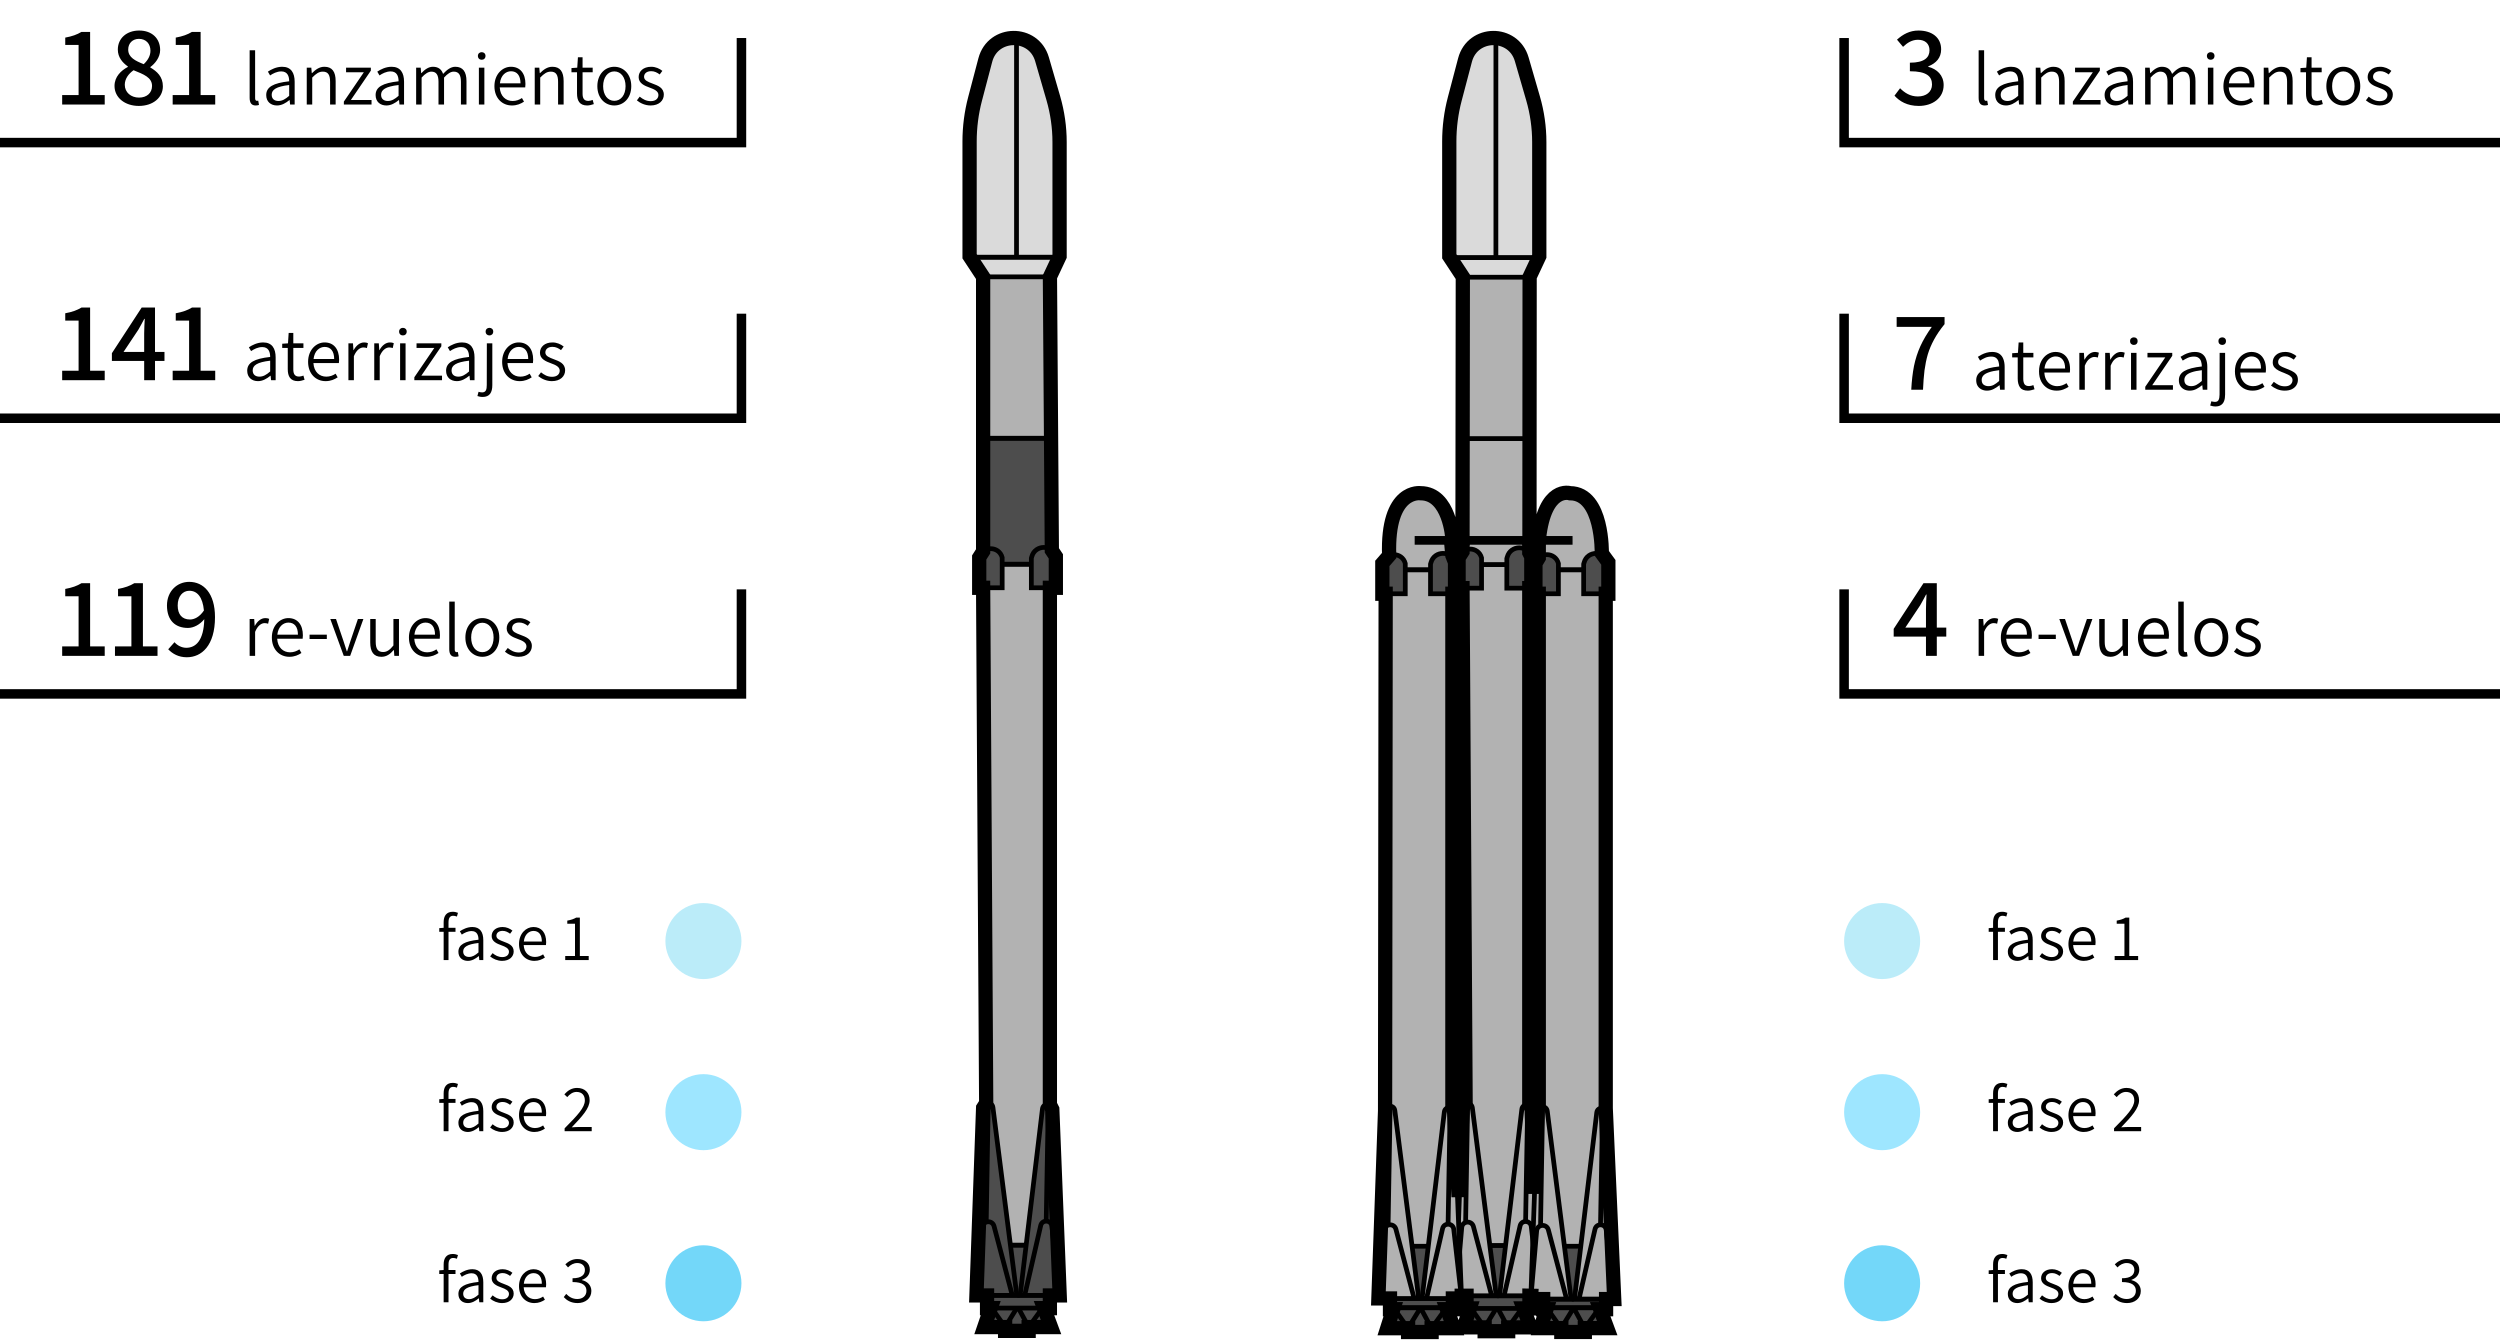 <svg width="263" height="141" viewBox="0 0 263 141" fill="none" xmlns="http://www.w3.org/2000/svg">
<path d="M103.632 29.331H110.241L111.687 27.054H102.223L103.632 29.331Z" fill="#DADADA" stroke="black" stroke-width="0.5" stroke-miterlimit="10"/>
<path d="M111.03 10.433L109.841 6.33C108.965 3.311 104.677 3.361 103.876 6.404L102.802 10.483C102.413 11.953 102.219 13.464 102.219 14.984V27.054H111.683V15.054C111.687 13.489 111.468 11.932 111.03 10.433Z" fill="#DADADA" stroke="black" stroke-width="0.5" stroke-miterlimit="10"/>
<path d="M106.937 4.073V27.054" stroke="black" stroke-width="0.5" stroke-miterlimit="10"/>
<path d="M104.227 137.459L103.545 139.604H110.568L109.775 137.459H104.227Z" fill="#4D4D4D" stroke="black" stroke-width="0.5" stroke-miterlimit="10"/>
<path d="M108.213 139.604H105.739V140.006H108.213V139.604Z" fill="#4D4D4D" stroke="black" stroke-width="0.5" stroke-miterlimit="10"/>
<path d="M109.775 137.459L108.213 139.604L107.057 137.459L105.739 139.604L104.227 137.459H109.775Z" fill="#4D4D4D" stroke="black" stroke-width="0.5" stroke-miterlimit="10" stroke-linecap="round" stroke-linejoin="round"/>
<path d="M110.448 130.983H103.839V137.608H110.448V130.983Z" fill="#4D4D4D" stroke="black" stroke-width="0.5" stroke-miterlimit="10"/>
<path d="M103.425 59.351H110.448V130.983H103.839L103.425 59.351Z" fill="#B2B2B2" stroke="black" stroke-width="0.5" stroke-miterlimit="10"/>
<path d="M103.425 116.545L102.723 136.275H106.97L104.454 116.499C104.376 115.866 103.45 115.912 103.425 116.545Z" fill="#4D4D4D" stroke="black" stroke-width="0.5" stroke-miterlimit="10"/>
<path d="M107.317 136.275H111.481L110.7 116.694C110.675 116.056 109.742 116.019 109.667 116.653L107.317 136.275Z" fill="#4D4D4D" stroke="black" stroke-width="0.5" stroke-miterlimit="10"/>
<path d="M106.495 136.275L104.574 128.996C104.392 128.313 103.405 128.4 103.343 129.104L102.723 136.275H111.481L110.659 128.996C110.584 128.325 109.63 128.271 109.481 128.93L107.796 136.275" fill="#4D4D4D"/>
<path d="M106.495 136.275L104.574 128.996C104.392 128.313 103.405 128.4 103.343 129.104L102.723 136.275H111.481L110.659 128.996C110.584 128.325 109.63 128.271 109.481 128.93L107.796 136.275" stroke="black" stroke-width="0.5" stroke-miterlimit="10"/>
<path d="M103.752 128.528L103.963 116.048" stroke="black" stroke-width="0.5" stroke-miterlimit="10"/>
<path d="M110.06 128.528L110.279 116.206" stroke="black" stroke-width="0.5" stroke-miterlimit="10"/>
<path d="M110.448 46.101H103.425V59.351H110.448V46.101Z" fill="#4D4D4D" stroke="black" stroke-width="0.5" stroke-miterlimit="10"/>
<path d="M103.012 61.835H105.429V58.647C105.094 57.413 103.347 57.413 103.012 58.647V61.835Z" fill="#4D4D4D" stroke="black" stroke-width="0.5" stroke-miterlimit="10"/>
<path d="M108.498 61.835H111.076V58.531C110.7 57.268 108.907 57.276 108.548 58.547L108.498 58.721V61.835Z" fill="#4D4D4D" stroke="black" stroke-width="0.5" stroke-miterlimit="10"/>
<path d="M110.448 29.124H103.425V46.101H110.448V29.124Z" fill="#B2B2B2" stroke="black" stroke-width="0.5" stroke-miterlimit="10"/>
<path d="M110.448 61.835V116.197L110.7 116.698L111.48 136.279H110.448V137.613H109.828L110.567 139.608H108.213V140.01H105.738V139.608H103.545L104.227 137.613H103.838V136.279H102.723L103.425 116.549L103.747 116.048L103.425 61.835H103.012V58.647L103.425 58.001V29.124L102 26.959V14.889C102 13.369 102.194 11.858 102.582 10.388L103.656 6.309C104.458 3.27 108.746 3.216 109.621 6.235L110.811 10.338C111.245 11.837 111.468 13.394 111.468 14.959V26.959L110.452 29.124L110.654 57.901L111.075 58.531V61.835H110.448Z" stroke="black" stroke-width="1.5" stroke-miterlimit="10"/>
<path d="M154.063 29.37H160.672L162.118 27.093H152.654L154.063 29.37Z" fill="#DADADA" stroke="black" stroke-width="0.5" stroke-miterlimit="10"/>
<path d="M161.466 10.472L160.276 6.369C159.4 3.35 155.112 3.4 154.311 6.443L153.237 10.522C152.849 11.992 152.654 13.503 152.654 15.023V27.093H162.118V15.093C162.118 13.528 161.899 11.971 161.466 10.472Z" fill="#DADADA" stroke="black" stroke-width="0.5" stroke-miterlimit="10"/>
<path d="M157.368 4.112V27.093" stroke="black" stroke-width="0.5" stroke-miterlimit="10"/>
<path d="M154.658 137.498L153.98 139.643H161.003L160.206 137.498H154.658Z" fill="#4D4D4D" stroke="black" stroke-width="0.5" stroke-miterlimit="10"/>
<path d="M158.644 139.643H156.17V140.045H158.644V139.643Z" fill="#4D4D4D" stroke="black" stroke-width="0.5" stroke-miterlimit="10"/>
<path d="M160.206 137.498L158.648 139.643L157.492 137.498L156.17 139.643L154.658 137.498H160.206Z" fill="#4D4D4D" stroke="black" stroke-width="0.5" stroke-miterlimit="10" stroke-linecap="round" stroke-linejoin="round"/>
<path d="M160.879 131.022H154.27V137.647H160.879V131.022Z" fill="#4D4D4D" stroke="black" stroke-width="0.5" stroke-miterlimit="10"/>
<path d="M153.857 59.389H160.879V131.022H154.27L153.857 59.389Z" fill="#B2B2B2" stroke="black" stroke-width="0.5" stroke-miterlimit="10"/>
<path d="M153.861 116.584L153.159 136.314H157.405L154.89 116.538C154.807 115.905 153.882 115.946 153.861 116.584Z" fill="#B2B2B2" stroke="black" stroke-width="0.5" stroke-miterlimit="10"/>
<path d="M157.752 136.314H161.912L161.131 116.733C161.106 116.095 160.173 116.058 160.098 116.692L157.752 136.314Z" fill="#B2B2B2" stroke="black" stroke-width="0.5" stroke-miterlimit="10"/>
<path d="M156.926 136.314L155.005 129.035C154.823 128.352 153.836 128.438 153.774 129.142L153.154 136.314H161.912L161.09 129.035C161.015 128.364 160.061 128.31 159.912 128.968L158.227 136.314" fill="#B2B2B2"/>
<path d="M156.926 136.314L155.005 129.035C154.823 128.352 153.836 128.438 153.774 129.142L153.154 136.314H161.912L161.09 129.035C161.015 128.364 160.061 128.31 159.912 128.968L158.227 136.314" stroke="black" stroke-width="0.5" stroke-miterlimit="10"/>
<path d="M154.183 128.567L154.398 116.083" stroke="black" stroke-width="0.5" stroke-miterlimit="10"/>
<path d="M160.491 128.567L160.71 116.244" stroke="black" stroke-width="0.5" stroke-miterlimit="10"/>
<path d="M160.879 46.139H153.857V59.389H160.879V46.139Z" fill="#B2B2B2" stroke="black" stroke-width="0.5" stroke-miterlimit="10"/>
<path d="M153.443 61.874H155.86V58.685C155.525 57.452 153.778 57.452 153.443 58.685V61.874Z" fill="#4D4D4D" stroke="black" stroke-width="0.5" stroke-miterlimit="10"/>
<path d="M158.516 61.874H161.094V58.569C160.718 57.307 158.925 57.315 158.566 58.586L158.516 58.76V61.874Z" fill="#4D4D4D" stroke="black" stroke-width="0.5" stroke-miterlimit="10"/>
<path d="M160.879 29.163H153.857V46.139H160.879V29.163Z" fill="#B2B2B2" stroke="black" stroke-width="0.5" stroke-miterlimit="10"/>
<path d="M146.111 59.953H152.791V58.445C152.791 56.859 152.535 55.282 152.039 53.775C151.192 51.216 147.561 51.278 146.801 53.862C146.392 55.249 146.173 56.686 146.148 58.131L146.111 59.953Z" fill="#B2B2B2" stroke="black" stroke-width="0.5" stroke-miterlimit="10"/>
<path d="M161.808 59.953H168.488V58.445C168.488 56.859 168.232 55.282 167.736 53.775C166.889 51.216 163.258 51.278 162.498 53.862C162.089 55.249 161.87 56.686 161.846 58.131L161.808 59.953Z" fill="#B2B2B2" stroke="black" stroke-width="0.5" stroke-miterlimit="10"/>
<path d="M152.791 59.953H145.768V136.14H152.791V59.953Z" fill="#B2B2B2" stroke="black" stroke-width="0.5" stroke-miterlimit="10"/>
<path d="M168.901 59.953H161.879V136.14H168.901V59.953Z" fill="#B2B2B2" stroke="black" stroke-width="0.5" stroke-miterlimit="10"/>
<path d="M145.417 62.462H147.834V59.273C147.499 58.039 145.752 58.039 145.417 59.273V62.462Z" fill="#4D4D4D" stroke="black" stroke-width="0.5" stroke-miterlimit="10"/>
<path d="M150.49 62.462H153.068V59.157C152.692 57.895 150.899 57.903 150.539 59.174L150.49 59.348V62.462Z" fill="#4D4D4D" stroke="black" stroke-width="0.5" stroke-miterlimit="10"/>
<path d="M161.528 62.462H163.944V59.273C163.61 58.039 161.862 58.039 161.528 59.273V62.462Z" fill="#4D4D4D" stroke="black" stroke-width="0.5" stroke-miterlimit="10"/>
<path d="M152.828 131.105H146.219V137.73H152.828V131.105Z" fill="#4D4D4D" stroke="black" stroke-width="0.5" stroke-miterlimit="10"/>
<path d="M166.6 62.462H169.178V59.157C168.802 57.895 167.009 57.903 166.65 59.174L166.6 59.348V62.462Z" fill="#4D4D4D" stroke="black" stroke-width="0.5" stroke-miterlimit="10"/>
<path d="M168.938 131.105H162.329V137.73H168.938V131.105Z" fill="#4D4D4D" stroke="black" stroke-width="0.5" stroke-miterlimit="10"/>
<path d="M145.707 116.87L145.004 136.6H149.251L146.735 116.824C146.653 116.191 145.727 116.232 145.707 116.87Z" fill="#B2B2B2" stroke="black" stroke-width="0.5" stroke-miterlimit="10"/>
<path d="M149.598 136.6H153.757L152.977 117.019C152.952 116.381 152.018 116.344 151.944 116.977L149.598 136.6Z" fill="#B2B2B2" stroke="black" stroke-width="0.5" stroke-miterlimit="10"/>
<path d="M148.771 136.6L146.851 129.32C146.669 128.637 145.682 128.724 145.62 129.428L145 136.6H153.757L152.935 129.32C152.861 128.65 151.907 128.596 151.758 129.254L150.073 136.6" fill="#B2B2B2"/>
<path d="M148.771 136.6L146.851 129.32C146.669 128.637 145.682 128.724 145.62 129.428L145 136.6H153.757L152.935 129.32C152.861 128.65 151.907 128.596 151.758 129.254L150.073 136.6" stroke="black" stroke-width="0.5" stroke-miterlimit="10"/>
<path d="M146.029 128.853L146.244 116.369" stroke="black" stroke-width="0.5" stroke-miterlimit="10"/>
<path d="M152.556 116.53L152.336 128.853" stroke="black" stroke-width="0.5" stroke-miterlimit="10"/>
<path d="M161.738 116.932L161.036 136.662H165.283L162.771 116.886C162.688 116.253 161.763 116.298 161.738 116.932Z" fill="#B2B2B2" stroke="black" stroke-width="0.5" stroke-miterlimit="10"/>
<path d="M165.634 136.662H169.793L169.013 117.081C168.988 116.443 168.054 116.406 167.98 117.039L165.634 136.662Z" fill="#B2B2B2" stroke="black" stroke-width="0.5" stroke-miterlimit="10"/>
<path d="M164.807 136.662L162.887 129.383C162.705 128.699 161.718 128.786 161.656 129.49L161.036 136.662H169.793L168.971 129.383C168.897 128.712 167.943 128.658 167.794 129.316L166.109 136.662" fill="#B2B2B2"/>
<path d="M164.807 136.662L162.887 129.383C162.705 128.699 161.718 128.786 161.656 129.49L161.036 136.662H169.793L168.971 129.383C168.897 128.712 167.943 128.658 167.794 129.316L166.109 136.662" stroke="black" stroke-width="0.5" stroke-miterlimit="10"/>
<path d="M162.065 128.915L162.28 116.435" stroke="black" stroke-width="0.5" stroke-miterlimit="10"/>
<path d="M168.372 128.915L168.592 116.592" stroke="black" stroke-width="0.5" stroke-miterlimit="10"/>
<path d="M162.717 137.581L162.04 139.726H169.062L168.265 137.581H162.717Z" fill="#4D4D4D" stroke="black" stroke-width="0.5" stroke-miterlimit="10"/>
<path d="M166.708 139.726H164.233V140.127H166.708V139.726Z" fill="#4D4D4D" stroke="black" stroke-width="0.5" stroke-miterlimit="10"/>
<path d="M168.265 137.581L166.708 139.726L165.551 137.581L164.233 139.726L162.717 137.581H168.265Z" fill="#4D4D4D" stroke="black" stroke-width="0.5" stroke-miterlimit="10" stroke-linecap="round" stroke-linejoin="round"/>
<path d="M146.607 137.581L145.929 139.726H152.952L152.155 137.581H146.607Z" fill="#4D4D4D" stroke="black" stroke-width="0.5" stroke-miterlimit="10"/>
<path d="M150.597 139.726H148.123V140.127H150.597V139.726Z" fill="#4D4D4D" stroke="black" stroke-width="0.5" stroke-miterlimit="10"/>
<path d="M152.155 137.581L150.597 139.726L149.441 137.581L148.123 139.726L146.607 137.581H152.155Z" fill="#4D4D4D" stroke="black" stroke-width="0.5" stroke-miterlimit="10" stroke-linecap="round" stroke-linejoin="round"/>
<path d="M165.183 56.64H149.073V57.054H165.183V56.64Z" fill="#B2B2B2" stroke="black" stroke-width="0.5" stroke-miterlimit="10"/>
<path d="M160.916 29.125L161.932 26.96V14.96C161.932 13.399 161.713 11.843 161.275 10.339L160.086 6.236C159.21 3.218 154.922 3.267 154.121 6.311L153.047 10.389C152.658 11.859 152.464 13.37 152.464 14.89V26.96L153.889 29.125L153.856 56.64H152.791C152.791 56.64 152.514 51.899 149.453 51.887C149.453 51.887 145.888 51.344 146.14 58.441L145.421 59.269V62.458H145.772L145.71 116.865L145.008 136.595H146.227V137.73H146.57L145.938 139.726H148.131V140.127H150.605V139.726H152.96L152.221 137.73H152.84V136.595H153.77V136.31H154.282V137.643H154.625L153.993 139.639H156.186V140.04H158.661V139.639H161.015L160.276 137.643H160.895V136.31L161.073 136.314L161.052 136.658H162.345V137.726H162.688L162.056 139.722H164.25V140.123H166.724V139.722H169.079L168.339 137.726H168.959V136.658H169.814L168.922 116.588V62.462H169.198V59.157L168.509 58.213C168.509 58.213 168.649 51.899 165.171 51.887C165.171 51.887 162.519 51.05 161.899 56.64H160.899L160.916 29.125Z" stroke="black" stroke-width="1.5" stroke-miterlimit="10"/>
<path d="M152.667 57.054L152.791 58.445L153.067 59.157V62.462H152.791V116.435L152.977 117.019L153.443 125.913L153.861 116.584L154.183 116.083L153.856 61.874H153.443V58.681L153.856 58.035V57.054" stroke="black" stroke-width="1.5" stroke-miterlimit="10"/>
<path d="M160.879 57.054V58.139L161.094 58.569V61.874H160.879V116.083L161.131 116.733L161.433 125.577L161.738 116.932L161.879 116.244V62.462H161.528V59.269L161.879 58.677V57.054" stroke="black" stroke-width="1.5" stroke-miterlimit="10"/>
<path d="M194 4V15H263" stroke="black"/>
<path d="M78 4V15H0" stroke="black"/>
<path d="M194 33V44H263" stroke="black"/>
<path d="M78 33V44H0" stroke="black"/>
<path d="M194 62V73H263" stroke="black"/>
<path d="M78 62V73H0" stroke="black"/>
<path d="M201.856 11.144C203.296 11.144 204.472 10.328 204.472 8.948C204.472 7.916 203.764 7.256 202.852 7.028V6.98C203.68 6.656 204.208 6.08 204.208 5.192C204.208 3.932 203.224 3.212 201.82 3.212C200.908 3.212 200.188 3.608 199.564 4.172L200.2 4.928C200.656 4.484 201.16 4.184 201.772 4.184C202.528 4.184 202.984 4.604 202.984 5.288C202.984 6.032 202.468 6.596 200.92 6.596V7.496C202.696 7.496 203.248 8.048 203.248 8.888C203.248 9.668 202.636 10.148 201.76 10.148C200.944 10.148 200.356 9.752 199.888 9.284L199.3 10.064C199.828 10.652 200.632 11.144 201.856 11.144ZM208.785 11.096C208.945 11.096 209.049 11.072 209.137 11.04L209.057 10.592C208.977 10.608 208.945 10.608 208.913 10.608C208.817 10.608 208.729 10.528 208.729 10.336V5.288H208.153V10.288C208.153 10.816 208.345 11.096 208.785 11.096ZM211.033 11.096C211.521 11.096 211.961 10.84 212.337 10.528H212.361L212.409 11H212.889V8.6C212.889 7.664 212.513 7.024 211.577 7.024C210.953 7.024 210.409 7.312 210.073 7.536L210.305 7.936C210.601 7.736 211.017 7.512 211.481 7.512C212.145 7.512 212.313 8.032 212.313 8.552C210.641 8.736 209.897 9.152 209.897 10C209.897 10.712 210.393 11.096 211.033 11.096ZM211.185 10.624C210.793 10.624 210.473 10.432 210.473 9.968C210.473 9.44 210.937 9.104 212.313 8.944V10.08C211.913 10.432 211.577 10.624 211.185 10.624ZM214.16 11H214.736V8.16C215.144 7.744 215.44 7.536 215.848 7.536C216.392 7.536 216.616 7.864 216.616 8.608V11H217.2V8.536C217.2 7.544 216.832 7.024 216.016 7.024C215.488 7.024 215.088 7.32 214.712 7.696H214.688L214.64 7.12H214.16V11ZM218.064 11H220.976V10.52H218.8L220.904 7.432V7.12H218.296V7.6H220.168L218.064 10.688V11ZM222.54 11.096C223.028 11.096 223.468 10.84 223.844 10.528H223.868L223.916 11H224.396V8.6C224.396 7.664 224.02 7.024 223.084 7.024C222.46 7.024 221.916 7.312 221.58 7.536L221.812 7.936C222.108 7.736 222.524 7.512 222.988 7.512C223.652 7.512 223.82 8.032 223.82 8.552C222.148 8.736 221.404 9.152 221.404 10C221.404 10.712 221.9 11.096 222.54 11.096ZM222.692 10.624C222.3 10.624 221.98 10.432 221.98 9.968C221.98 9.44 222.444 9.104 223.82 8.944V10.08C223.42 10.432 223.084 10.624 222.692 10.624ZM225.668 11H226.244V8.16C226.62 7.744 226.956 7.536 227.268 7.536C227.78 7.536 228.02 7.864 228.02 8.608V11H228.604V8.16C228.98 7.744 229.308 7.536 229.62 7.536C230.14 7.536 230.38 7.864 230.38 8.608V11H230.964V8.536C230.964 7.544 230.58 7.024 229.788 7.024C229.324 7.024 228.916 7.328 228.5 7.776C228.348 7.32 228.028 7.024 227.428 7.024C226.972 7.024 226.564 7.32 226.22 7.696H226.196L226.148 7.12H225.668V11ZM232.566 6.288C232.798 6.288 232.966 6.128 232.966 5.88C232.966 5.648 232.798 5.488 232.566 5.488C232.334 5.488 232.166 5.648 232.166 5.88C232.166 6.128 232.334 6.288 232.566 6.288ZM232.27 11H232.846V7.12H232.27V11ZM237.167 8.84C237.167 7.72 236.607 7.024 235.639 7.024C234.751 7.024 233.903 7.808 233.903 9.064C233.903 10.336 234.727 11.096 235.743 11.096C236.287 11.096 236.679 10.912 237.015 10.696L236.799 10.312C236.511 10.504 236.199 10.624 235.815 10.624C235.111 10.624 234.519 10.136 234.463 9.192H237.143C237.159 9.096 237.167 8.968 237.167 8.84ZM234.479 8.768C234.575 7.896 235.119 7.496 235.647 7.496C236.271 7.496 236.647 7.936 236.647 8.768H234.479ZM238.145 11H238.721V8.16C239.129 7.744 239.425 7.536 239.833 7.536C240.377 7.536 240.601 7.864 240.601 8.608V11H241.185V8.536C241.185 7.544 240.817 7.024 240.001 7.024C239.473 7.024 239.073 7.32 238.697 7.696H238.673L238.625 7.12H238.145V11ZM243.665 11.096C243.889 11.096 244.145 11.024 244.361 10.952L244.241 10.512C244.113 10.56 243.929 10.616 243.793 10.616C243.321 10.616 243.177 10.328 243.177 9.848V7.6H244.241V7.12H243.177V6.024H242.689L242.617 7.12L242.009 7.16V7.6H242.593V9.832C242.593 10.584 242.857 11.096 243.665 11.096ZM246.515 11.096C247.459 11.096 248.299 10.352 248.299 9.064C248.299 7.776 247.459 7.024 246.515 7.024C245.571 7.024 244.731 7.776 244.731 9.064C244.731 10.352 245.571 11.096 246.515 11.096ZM246.515 10.608C245.819 10.608 245.339 9.992 245.339 9.064C245.339 8.144 245.819 7.512 246.515 7.512C247.211 7.512 247.699 8.144 247.699 9.064C247.699 9.992 247.211 10.608 246.515 10.608ZM250.332 11.096C251.228 11.096 251.724 10.576 251.724 9.96C251.724 9.216 251.084 9 250.516 8.784C250.076 8.616 249.644 8.464 249.644 8.08C249.644 7.768 249.884 7.488 250.396 7.488C250.756 7.488 251.028 7.64 251.292 7.832L251.572 7.456C251.276 7.216 250.86 7.024 250.396 7.024C249.564 7.024 249.076 7.504 249.076 8.112C249.076 8.768 249.7 9.024 250.252 9.224C250.692 9.384 251.156 9.576 251.156 9.992C251.156 10.344 250.892 10.64 250.356 10.64C249.868 10.64 249.524 10.44 249.188 10.168L248.892 10.56C249.252 10.864 249.78 11.096 250.332 11.096Z" fill="black"/>
<path d="M6.54 11H11.016V10.004H9.48V3.356H8.568C8.112 3.632 7.596 3.824 6.864 3.956V4.724H8.268V10.004H6.54V11ZM14.603 11.144C16.127 11.144 17.135 10.244 17.135 9.08C17.135 8.06 16.511 7.508 15.815 7.1V7.052C16.295 6.704 16.847 6.044 16.847 5.264C16.847 4.052 15.995 3.212 14.639 3.212C13.355 3.212 12.395 4.004 12.395 5.216C12.395 6.02 12.875 6.584 13.451 6.992V7.04C12.731 7.424 12.047 8.072 12.047 9.044C12.047 10.268 13.139 11.144 14.603 11.144ZM15.119 6.752C14.243 6.404 13.487 6.044 13.487 5.216C13.487 4.52 13.979 4.088 14.615 4.088C15.383 4.088 15.827 4.628 15.827 5.336C15.827 5.852 15.575 6.32 15.119 6.752ZM14.627 10.268C13.775 10.268 13.127 9.716 13.127 8.924C13.127 8.288 13.523 7.76 14.051 7.388C15.119 7.82 15.995 8.144 15.995 9.044C15.995 9.788 15.431 10.268 14.627 10.268ZM18.165 11H22.641V10.004H21.105V3.356H20.193C19.737 3.632 19.221 3.824 18.489 3.956V4.724H19.893V10.004H18.165V11ZM26.894 11.096C27.054 11.096 27.158 11.072 27.246 11.04L27.166 10.592C27.086 10.608 27.054 10.608 27.022 10.608C26.926 10.608 26.838 10.528 26.838 10.336V5.288H26.262V10.288C26.262 10.816 26.454 11.096 26.894 11.096ZM29.142 11.096C29.63 11.096 30.07 10.84 30.446 10.528H30.47L30.518 11H30.998V8.6C30.998 7.664 30.622 7.024 29.686 7.024C29.062 7.024 28.518 7.312 28.182 7.536L28.414 7.936C28.71 7.736 29.126 7.512 29.59 7.512C30.254 7.512 30.422 8.032 30.422 8.552C28.75 8.736 28.006 9.152 28.006 10C28.006 10.712 28.502 11.096 29.142 11.096ZM29.294 10.624C28.902 10.624 28.582 10.432 28.582 9.968C28.582 9.44 29.046 9.104 30.422 8.944V10.08C30.022 10.432 29.686 10.624 29.294 10.624ZM32.27 11H32.846V8.16C33.254 7.744 33.55 7.536 33.958 7.536C34.502 7.536 34.726 7.864 34.726 8.608V11H35.31V8.536C35.31 7.544 34.942 7.024 34.126 7.024C33.598 7.024 33.198 7.32 32.822 7.696H32.798L32.75 7.12H32.27V11ZM36.174 11H39.086V10.52H36.91L39.014 7.432V7.12H36.406V7.6H38.278L36.174 10.688V11ZM40.65 11.096C41.138 11.096 41.578 10.84 41.954 10.528H41.978L42.026 11H42.506V8.6C42.506 7.664 42.13 7.024 41.194 7.024C40.57 7.024 40.026 7.312 39.69 7.536L39.922 7.936C40.218 7.736 40.634 7.512 41.098 7.512C41.762 7.512 41.93 8.032 41.93 8.552C40.258 8.736 39.514 9.152 39.514 10C39.514 10.712 40.01 11.096 40.65 11.096ZM40.802 10.624C40.41 10.624 40.09 10.432 40.09 9.968C40.09 9.44 40.554 9.104 41.93 8.944V10.08C41.53 10.432 41.194 10.624 40.802 10.624ZM43.778 11H44.354V8.16C44.73 7.744 45.066 7.536 45.378 7.536C45.89 7.536 46.13 7.864 46.13 8.608V11H46.714V8.16C47.09 7.744 47.418 7.536 47.73 7.536C48.25 7.536 48.49 7.864 48.49 8.608V11H49.074V8.536C49.074 7.544 48.69 7.024 47.898 7.024C47.434 7.024 47.026 7.328 46.61 7.776C46.458 7.32 46.138 7.024 45.538 7.024C45.082 7.024 44.674 7.32 44.33 7.696H44.306L44.258 7.12H43.778V11ZM50.675 6.288C50.907 6.288 51.075 6.128 51.075 5.88C51.075 5.648 50.907 5.488 50.675 5.488C50.443 5.488 50.275 5.648 50.275 5.88C50.275 6.128 50.443 6.288 50.675 6.288ZM50.379 11H50.955V7.12H50.379V11ZM55.277 8.84C55.277 7.72 54.717 7.024 53.749 7.024C52.861 7.024 52.013 7.808 52.013 9.064C52.013 10.336 52.837 11.096 53.853 11.096C54.397 11.096 54.789 10.912 55.125 10.696L54.909 10.312C54.621 10.504 54.309 10.624 53.925 10.624C53.221 10.624 52.629 10.136 52.573 9.192H55.253C55.269 9.096 55.277 8.968 55.277 8.84ZM52.589 8.768C52.685 7.896 53.229 7.496 53.757 7.496C54.381 7.496 54.757 7.936 54.757 8.768H52.589ZM56.254 11H56.83V8.16C57.238 7.744 57.534 7.536 57.942 7.536C58.486 7.536 58.71 7.864 58.71 8.608V11H59.294V8.536C59.294 7.544 58.926 7.024 58.11 7.024C57.582 7.024 57.182 7.32 56.806 7.696H56.782L56.734 7.12H56.254V11ZM61.774 11.096C61.998 11.096 62.254 11.024 62.47 10.952L62.35 10.512C62.222 10.56 62.038 10.616 61.902 10.616C61.43 10.616 61.286 10.328 61.286 9.848V7.6H62.35V7.12H61.286V6.024H60.798L60.726 7.12L60.118 7.16V7.6H60.702V9.832C60.702 10.584 60.966 11.096 61.774 11.096ZM64.625 11.096C65.569 11.096 66.409 10.352 66.409 9.064C66.409 7.776 65.569 7.024 64.625 7.024C63.681 7.024 62.841 7.776 62.841 9.064C62.841 10.352 63.681 11.096 64.625 11.096ZM64.625 10.608C63.929 10.608 63.449 9.992 63.449 9.064C63.449 8.144 63.929 7.512 64.625 7.512C65.321 7.512 65.809 8.144 65.809 9.064C65.809 9.992 65.321 10.608 64.625 10.608ZM68.442 11.096C69.338 11.096 69.834 10.576 69.834 9.96C69.834 9.216 69.194 9 68.626 8.784C68.186 8.616 67.754 8.464 67.754 8.08C67.754 7.768 67.993 7.488 68.505 7.488C68.865 7.488 69.138 7.64 69.401 7.832L69.681 7.456C69.385 7.216 68.969 7.024 68.505 7.024C67.674 7.024 67.186 7.504 67.186 8.112C67.186 8.768 67.809 9.024 68.362 9.224C68.802 9.384 69.266 9.576 69.266 9.992C69.266 10.344 69.001 10.64 68.466 10.64C67.978 10.64 67.633 10.44 67.297 10.168L67.001 10.56C67.362 10.864 67.889 11.096 68.442 11.096Z" fill="black"/>
<path d="M201.064 41C201.112 40.072 201.208 39.24 201.352 38.504C201.504 37.768 201.728 37.072 202.024 36.416C202.328 35.752 202.728 35.076 203.224 34.388H199.528V33.356H204.568V34.1C204.112 34.66 203.744 35.2 203.464 35.72C203.184 36.232 202.964 36.752 202.804 37.28C202.652 37.808 202.536 38.372 202.456 38.972C202.384 39.572 202.332 40.248 202.3 41H201.064ZM209.033 41.096C208.819 41.096 208.627 41.053 208.457 40.968C208.286 40.883 208.15 40.76 208.049 40.6C207.947 40.435 207.897 40.235 207.897 40C207.897 39.579 208.089 39.256 208.473 39.032C208.862 38.803 209.475 38.643 210.313 38.552C210.313 38.376 210.289 38.208 210.241 38.048C210.198 37.888 210.115 37.76 209.993 37.664C209.875 37.563 209.705 37.512 209.481 37.512C209.246 37.512 209.027 37.557 208.825 37.648C208.627 37.739 208.454 37.835 208.305 37.936L208.073 37.536C208.185 37.461 208.318 37.384 208.473 37.304C208.627 37.224 208.798 37.157 208.985 37.104C209.171 37.051 209.369 37.024 209.577 37.024C209.891 37.024 210.145 37.091 210.337 37.224C210.529 37.357 210.667 37.541 210.753 37.776C210.843 38.011 210.889 38.285 210.889 38.6V41H210.409L210.361 40.528H210.337C210.15 40.683 209.947 40.816 209.729 40.928C209.51 41.04 209.278 41.096 209.033 41.096ZM209.185 40.624C209.387 40.624 209.574 40.579 209.745 40.488C209.921 40.392 210.11 40.256 210.313 40.08V38.944C209.854 38.997 209.491 39.072 209.225 39.168C208.958 39.259 208.766 39.371 208.649 39.504C208.531 39.637 208.473 39.792 208.473 39.968C208.473 40.197 208.542 40.365 208.681 40.472C208.825 40.573 208.993 40.624 209.185 40.624ZM213.336 41.096C212.936 41.096 212.656 40.979 212.496 40.744C212.342 40.509 212.264 40.205 212.264 39.832V37.6H211.68V37.16L212.288 37.12L212.36 36.024H212.848V37.12H213.912V37.6H212.848V39.848C212.848 40.088 212.891 40.277 212.976 40.416C213.067 40.549 213.23 40.616 213.464 40.616C213.534 40.616 213.608 40.605 213.688 40.584C213.774 40.563 213.848 40.539 213.912 40.512L214.032 40.952C213.926 40.989 213.811 41.021 213.688 41.048C213.566 41.08 213.448 41.096 213.336 41.096ZM216.345 41.096C216.009 41.096 215.7 41.016 215.417 40.856C215.14 40.691 214.918 40.459 214.753 40.16C214.588 39.856 214.505 39.491 214.505 39.064C214.505 38.643 214.588 38.28 214.753 37.976C214.918 37.672 215.132 37.437 215.393 37.272C215.66 37.107 215.942 37.024 216.241 37.024C216.561 37.024 216.836 37.099 217.065 37.248C217.294 37.397 217.468 37.608 217.585 37.88C217.708 38.147 217.769 38.467 217.769 38.84C217.769 38.904 217.766 38.968 217.761 39.032C217.761 39.091 217.756 39.144 217.745 39.192H214.961L214.953 38.768H217.249C217.249 38.352 217.161 38.037 216.985 37.824C216.809 37.605 216.564 37.496 216.249 37.496C216.057 37.496 215.87 37.552 215.689 37.664C215.508 37.776 215.358 37.947 215.241 38.176C215.124 38.405 215.065 38.701 215.065 39.064C215.065 39.411 215.126 39.699 215.249 39.928C215.372 40.157 215.534 40.331 215.737 40.448C215.945 40.565 216.172 40.624 216.417 40.624C216.614 40.624 216.79 40.595 216.945 40.536C217.105 40.477 217.257 40.403 217.401 40.312L217.617 40.696C217.452 40.803 217.265 40.896 217.057 40.976C216.854 41.056 216.617 41.096 216.345 41.096ZM218.746 41V37.12H219.226L219.274 37.832H219.298C219.432 37.587 219.592 37.392 219.778 37.248C219.97 37.099 220.178 37.024 220.402 37.024C220.482 37.024 220.554 37.032 220.618 37.048C220.682 37.059 220.744 37.077 220.802 37.104L220.69 37.616C220.626 37.595 220.568 37.579 220.514 37.568C220.466 37.557 220.402 37.552 220.322 37.552C220.157 37.552 219.984 37.621 219.802 37.76C219.621 37.893 219.461 38.131 219.322 38.472V41H218.746ZM221.465 41V37.12H221.945L221.993 37.832H222.017C222.15 37.587 222.31 37.392 222.497 37.248C222.689 37.099 222.897 37.024 223.121 37.024C223.201 37.024 223.273 37.032 223.337 37.048C223.401 37.059 223.462 37.077 223.521 37.104L223.409 37.616C223.345 37.595 223.286 37.579 223.233 37.568C223.185 37.557 223.121 37.552 223.041 37.552C222.876 37.552 222.702 37.621 222.521 37.76C222.34 37.893 222.18 38.131 222.041 38.472V41H221.465ZM224.184 41V37.12H224.76V41H224.184ZM224.48 36.288C224.368 36.288 224.272 36.251 224.192 36.176C224.117 36.101 224.08 36.003 224.08 35.88C224.08 35.763 224.117 35.669 224.192 35.6C224.272 35.525 224.368 35.488 224.48 35.488C224.597 35.488 224.693 35.525 224.768 35.6C224.843 35.669 224.88 35.763 224.88 35.88C224.88 36.003 224.843 36.101 224.768 36.176C224.693 36.251 224.597 36.288 224.48 36.288ZM225.681 41V40.688L227.785 37.6H225.913V37.12H228.521V37.432L226.417 40.52H228.593V41H225.681ZM230.353 41.096C230.14 41.096 229.948 41.053 229.777 40.968C229.606 40.883 229.47 40.76 229.369 40.6C229.268 40.435 229.217 40.235 229.217 40C229.217 39.579 229.409 39.256 229.793 39.032C230.182 38.803 230.796 38.643 231.633 38.552C231.633 38.376 231.609 38.208 231.561 38.048C231.518 37.888 231.436 37.76 231.313 37.664C231.196 37.563 231.025 37.512 230.801 37.512C230.566 37.512 230.348 37.557 230.145 37.648C229.948 37.739 229.774 37.835 229.625 37.936L229.393 37.536C229.505 37.461 229.638 37.384 229.793 37.304C229.948 37.224 230.118 37.157 230.305 37.104C230.492 37.051 230.689 37.024 230.897 37.024C231.212 37.024 231.465 37.091 231.657 37.224C231.849 37.357 231.988 37.541 232.073 37.776C232.164 38.011 232.209 38.285 232.209 38.6V41H231.729L231.681 40.528H231.657C231.47 40.683 231.268 40.816 231.049 40.928C230.83 41.04 230.598 41.096 230.353 41.096ZM230.505 40.624C230.708 40.624 230.894 40.579 231.065 40.488C231.241 40.392 231.43 40.256 231.633 40.08V38.944C231.174 38.997 230.812 39.072 230.545 39.168C230.278 39.259 230.086 39.371 229.969 39.504C229.852 39.637 229.793 39.792 229.793 39.968C229.793 40.197 229.862 40.365 230.001 40.472C230.145 40.573 230.313 40.624 230.505 40.624ZM233.065 42.76C232.953 42.76 232.851 42.749 232.761 42.728C232.665 42.707 232.582 42.685 232.513 42.664L232.633 42.216C232.681 42.232 232.737 42.245 232.801 42.256C232.87 42.272 232.939 42.28 233.009 42.28C233.206 42.28 233.337 42.208 233.401 42.064C233.465 41.925 233.497 41.739 233.497 41.504L233.505 37.12H234.081V41.512C234.081 41.773 234.046 41.997 233.977 42.184C233.907 42.371 233.798 42.512 233.649 42.608C233.499 42.709 233.305 42.76 233.065 42.76ZM233.065 42.76C232.953 42.76 232.851 42.749 232.761 42.728C232.665 42.707 232.582 42.685 232.513 42.664L232.633 42.216C232.681 42.232 232.737 42.245 232.801 42.256C232.87 42.272 232.939 42.28 233.009 42.28C233.206 42.28 233.337 42.208 233.401 42.064C233.465 41.925 233.497 41.739 233.497 41.504L233.505 37.12H234.081V41.512C234.081 41.773 234.046 41.997 233.977 42.184C233.907 42.371 233.798 42.512 233.649 42.608C233.499 42.709 233.305 42.76 233.065 42.76ZM233.777 36.288C233.665 36.288 233.569 36.251 233.489 36.176C233.414 36.101 233.377 36.003 233.377 35.88C233.377 35.763 233.414 35.669 233.489 35.6C233.569 35.525 233.665 35.488 233.777 35.488C233.894 35.488 233.99 35.525 234.065 35.6C234.139 35.669 234.177 35.763 234.177 35.88C234.177 36.003 234.139 36.101 234.065 36.176C233.99 36.251 233.894 36.288 233.777 36.288ZM236.954 41.096C236.618 41.096 236.309 41.016 236.026 40.856C235.749 40.691 235.528 40.459 235.362 40.16C235.197 39.856 235.114 39.491 235.114 39.064C235.114 38.643 235.197 38.28 235.362 37.976C235.528 37.672 235.741 37.437 236.002 37.272C236.269 37.107 236.552 37.024 236.85 37.024C237.17 37.024 237.445 37.099 237.674 37.248C237.904 37.397 238.077 37.608 238.194 37.88C238.317 38.147 238.378 38.467 238.378 38.84C238.378 38.904 238.376 38.968 238.37 39.032C238.37 39.091 238.365 39.144 238.354 39.192H235.57L235.562 38.768H237.858C237.858 38.352 237.77 38.037 237.594 37.824C237.418 37.605 237.173 37.496 236.858 37.496C236.666 37.496 236.48 37.552 236.298 37.664C236.117 37.776 235.968 37.947 235.85 38.176C235.733 38.405 235.674 38.701 235.674 39.064C235.674 39.411 235.736 39.699 235.858 39.928C235.981 40.157 236.144 40.331 236.346 40.448C236.554 40.565 236.781 40.624 237.026 40.624C237.224 40.624 237.4 40.595 237.554 40.536C237.714 40.477 237.866 40.403 238.01 40.312L238.226 40.696C238.061 40.803 237.874 40.896 237.666 40.976C237.464 41.056 237.226 41.096 236.954 41.096ZM240.348 41.096C240.07 41.096 239.806 41.045 239.556 40.944C239.305 40.837 239.089 40.709 238.908 40.56L239.204 40.168C239.374 40.301 239.55 40.413 239.732 40.504C239.913 40.595 240.126 40.64 240.372 40.64C240.638 40.64 240.838 40.576 240.972 40.448C241.105 40.32 241.172 40.168 241.172 39.992C241.172 39.853 241.126 39.739 241.036 39.648C240.945 39.552 240.83 39.472 240.692 39.408C240.553 39.339 240.412 39.277 240.268 39.224C240.086 39.16 239.905 39.083 239.724 38.992C239.542 38.901 239.39 38.787 239.268 38.648C239.15 38.509 239.092 38.331 239.092 38.112C239.092 37.808 239.206 37.552 239.436 37.344C239.67 37.131 239.996 37.024 240.412 37.024C240.646 37.024 240.865 37.067 241.068 37.152C241.27 37.237 241.444 37.339 241.588 37.456L241.308 37.832C241.174 37.736 241.036 37.656 240.892 37.592C240.753 37.523 240.593 37.488 240.412 37.488C240.156 37.488 239.966 37.549 239.844 37.672C239.721 37.789 239.66 37.925 239.66 38.08C239.66 38.208 239.7 38.315 239.78 38.4C239.865 38.48 239.974 38.549 240.108 38.608C240.241 38.667 240.382 38.725 240.532 38.784C240.724 38.853 240.91 38.933 241.092 39.024C241.278 39.109 241.433 39.224 241.556 39.368C241.678 39.512 241.74 39.709 241.74 39.96C241.74 40.163 241.686 40.352 241.58 40.528C241.473 40.699 241.316 40.837 241.108 40.944C240.9 41.045 240.646 41.096 240.348 41.096Z" fill="black"/>
<path d="M6.54 40H11.016V39.004H9.48V32.356H8.568C8.112 32.632 7.596 32.824 6.864 32.956V33.724H8.268V39.004H6.54V40ZM17.303 37.024H16.307V32.356H14.903L11.771 37.156V37.972H15.167V40H16.307V37.972H17.303V37.024ZM12.995 37.024L14.555 34.684C14.771 34.288 14.987 33.928 15.179 33.544H15.227C15.203 33.964 15.167 34.648 15.167 35.08V37.024H12.995ZM18.165 40H22.641V39.004H21.105V32.356H20.193C19.737 32.632 19.221 32.824 18.489 32.956V33.724H19.893V39.004H18.165V40ZM27.142 40.096C27.63 40.096 28.07 39.84 28.446 39.528H28.47L28.518 40H28.998V37.6C28.998 36.664 28.622 36.024 27.686 36.024C27.062 36.024 26.518 36.312 26.182 36.536L26.414 36.936C26.71 36.736 27.126 36.512 27.59 36.512C28.254 36.512 28.422 37.032 28.422 37.552C26.75 37.736 26.006 38.152 26.006 39C26.006 39.712 26.502 40.096 27.142 40.096ZM27.294 39.624C26.902 39.624 26.582 39.432 26.582 38.968C26.582 38.44 27.046 38.104 28.422 37.944V39.08C28.022 39.432 27.686 39.624 27.294 39.624ZM31.344 40.096C31.568 40.096 31.824 40.024 32.04 39.952L31.92 39.512C31.792 39.56 31.608 39.616 31.472 39.616C31 39.616 30.856 39.328 30.856 38.848V36.6H31.92V36.12H30.856V35.024H30.368L30.296 36.12L29.688 36.16V36.6H30.272V38.832C30.272 39.584 30.536 40.096 31.344 40.096ZM35.675 37.84C35.675 36.72 35.115 36.024 34.147 36.024C33.259 36.024 32.411 36.808 32.411 38.064C32.411 39.336 33.235 40.096 34.251 40.096C34.795 40.096 35.187 39.912 35.523 39.696L35.307 39.312C35.019 39.504 34.707 39.624 34.323 39.624C33.619 39.624 33.027 39.136 32.971 38.192H35.651C35.667 38.096 35.675 37.968 35.675 37.84ZM32.987 37.768C33.083 36.896 33.627 36.496 34.155 36.496C34.779 36.496 35.155 36.936 35.155 37.768H32.987ZM36.653 40H37.229V37.472C37.501 36.8 37.901 36.552 38.229 36.552C38.381 36.552 38.469 36.576 38.597 36.616L38.709 36.104C38.589 36.048 38.469 36.024 38.309 36.024C37.861 36.024 37.469 36.344 37.205 36.832H37.181L37.133 36.12H36.653V40ZM39.371 40H39.947V37.472C40.219 36.8 40.619 36.552 40.947 36.552C41.099 36.552 41.187 36.576 41.315 36.616L41.427 36.104C41.307 36.048 41.187 36.024 41.027 36.024C40.579 36.024 40.187 36.344 39.923 36.832H39.899L39.851 36.12H39.371V40ZM42.386 35.288C42.618 35.288 42.786 35.128 42.786 34.88C42.786 34.648 42.618 34.488 42.386 34.488C42.154 34.488 41.986 34.648 41.986 34.88C41.986 35.128 42.154 35.288 42.386 35.288ZM42.09 40H42.666V36.12H42.09V40ZM43.588 40H46.5V39.52H44.324L46.428 36.432V36.12H43.82V36.6H45.692L43.588 39.688V40ZM48.064 40.096C48.552 40.096 48.992 39.84 49.368 39.528H49.392L49.44 40H49.92V37.6C49.92 36.664 49.544 36.024 48.608 36.024C47.984 36.024 47.44 36.312 47.104 36.536L47.336 36.936C47.632 36.736 48.048 36.512 48.512 36.512C49.176 36.512 49.344 37.032 49.344 37.552C47.672 37.736 46.928 38.152 46.928 39C46.928 39.712 47.424 40.096 48.064 40.096ZM48.216 39.624C47.824 39.624 47.504 39.432 47.504 38.968C47.504 38.44 47.968 38.104 49.344 37.944V39.08C48.944 39.432 48.608 39.624 48.216 39.624ZM51.488 35.288C51.72 35.288 51.888 35.128 51.888 34.88C51.888 34.648 51.72 34.488 51.488 34.488C51.256 34.488 51.088 34.648 51.088 34.88C51.088 35.128 51.256 35.288 51.488 35.288ZM51.208 40.504C51.208 40.976 51.12 41.28 50.72 41.28C50.576 41.28 50.44 41.248 50.344 41.216L50.224 41.664C50.352 41.712 50.552 41.76 50.776 41.76C51.504 41.76 51.792 41.296 51.792 40.512V36.12H51.216L51.208 40.504ZM56.089 37.84C56.089 36.72 55.529 36.024 54.561 36.024C53.673 36.024 52.825 36.808 52.825 38.064C52.825 39.336 53.649 40.096 54.665 40.096C55.209 40.096 55.601 39.912 55.937 39.696L55.721 39.312C55.433 39.504 55.121 39.624 54.737 39.624C54.033 39.624 53.441 39.136 53.385 38.192H56.065C56.081 38.096 56.089 37.968 56.089 37.84ZM53.401 37.768C53.497 36.896 54.041 36.496 54.569 36.496C55.193 36.496 55.569 36.936 55.569 37.768H53.401ZM58.059 40.096C58.955 40.096 59.451 39.576 59.451 38.96C59.451 38.216 58.811 38 58.243 37.784C57.803 37.616 57.371 37.464 57.371 37.08C57.371 36.768 57.611 36.488 58.123 36.488C58.483 36.488 58.755 36.64 59.019 36.832L59.299 36.456C59.003 36.216 58.587 36.024 58.123 36.024C57.291 36.024 56.803 36.504 56.803 37.112C56.803 37.768 57.427 38.024 57.979 38.224C58.419 38.384 58.883 38.576 58.883 38.992C58.883 39.344 58.619 39.64 58.083 39.64C57.595 39.64 57.251 39.44 56.915 39.168L56.619 39.56C56.979 39.864 57.507 40.096 58.059 40.096Z" fill="black"/>
<path d="M204.748 66.024H203.752V61.356H202.348L199.216 66.156V66.972H202.612V69H203.752V66.972H204.748V66.024ZM200.44 66.024L202 63.684C202.216 63.288 202.432 62.928 202.624 62.544H202.672C202.648 62.964 202.612 63.648 202.612 64.08V66.024H200.44ZM208.153 69H208.729V66.472C209.001 65.8 209.401 65.552 209.729 65.552C209.881 65.552 209.969 65.576 210.097 65.616L210.209 65.104C210.089 65.048 209.969 65.024 209.809 65.024C209.361 65.024 208.969 65.344 208.705 65.832H208.681L208.633 65.12H208.153V69ZM213.753 66.84C213.753 65.72 213.193 65.024 212.225 65.024C211.337 65.024 210.489 65.808 210.489 67.064C210.489 68.336 211.313 69.096 212.329 69.096C212.873 69.096 213.265 68.912 213.601 68.696L213.385 68.312C213.097 68.504 212.785 68.624 212.401 68.624C211.697 68.624 211.105 68.136 211.049 67.192H213.729C213.745 67.096 213.753 66.968 213.753 66.84ZM211.065 66.768C211.161 65.896 211.705 65.496 212.233 65.496C212.857 65.496 213.233 65.936 213.233 66.768H211.065ZM214.457 67.224H216.273V66.768H214.457V67.224ZM218.055 69H218.727L220.119 65.12H219.543L218.775 67.384L218.407 68.52H218.375L218.007 67.384L217.239 65.12H216.639L218.055 69ZM222.015 69.096C222.551 69.096 222.943 68.808 223.303 68.384H223.327L223.375 69H223.863V65.12H223.279V67.904C222.887 68.384 222.599 68.592 222.191 68.592C221.647 68.592 221.415 68.256 221.415 67.512V65.12H220.839V67.584C220.839 68.576 221.207 69.096 222.015 69.096ZM228.175 66.84C228.175 65.72 227.615 65.024 226.647 65.024C225.759 65.024 224.911 65.808 224.911 67.064C224.911 68.336 225.735 69.096 226.751 69.096C227.295 69.096 227.687 68.912 228.023 68.696L227.807 68.312C227.519 68.504 227.207 68.624 226.823 68.624C226.119 68.624 225.527 68.136 225.471 67.192H228.151C228.167 67.096 228.175 66.968 228.175 66.84ZM225.487 66.768C225.583 65.896 226.127 65.496 226.655 65.496C227.279 65.496 227.655 65.936 227.655 66.768H225.487ZM229.785 69.096C229.945 69.096 230.049 69.072 230.137 69.04L230.057 68.592C229.977 68.608 229.945 68.608 229.913 68.608C229.817 68.608 229.729 68.528 229.729 68.336V63.288H229.153V68.288C229.153 68.816 229.345 69.096 229.785 69.096ZM232.633 69.096C233.577 69.096 234.417 68.352 234.417 67.064C234.417 65.776 233.577 65.024 232.633 65.024C231.689 65.024 230.849 65.776 230.849 67.064C230.849 68.352 231.689 69.096 232.633 69.096ZM232.633 68.608C231.937 68.608 231.457 67.992 231.457 67.064C231.457 66.144 231.937 65.512 232.633 65.512C233.329 65.512 233.817 66.144 233.817 67.064C233.817 67.992 233.329 68.608 232.633 68.608ZM236.449 69.096C237.345 69.096 237.841 68.576 237.841 67.96C237.841 67.216 237.201 67 236.633 66.784C236.193 66.616 235.761 66.464 235.761 66.08C235.761 65.768 236.001 65.488 236.513 65.488C236.873 65.488 237.145 65.64 237.409 65.832L237.689 65.456C237.393 65.216 236.977 65.024 236.513 65.024C235.681 65.024 235.193 65.504 235.193 66.112C235.193 66.768 235.817 67.024 236.369 67.224C236.809 67.384 237.273 67.576 237.273 67.992C237.273 68.344 237.009 68.64 236.473 68.64C235.985 68.64 235.641 68.44 235.305 68.168L235.009 68.56C235.369 68.864 235.897 69.096 236.449 69.096Z" fill="black"/>
<path d="M210.673 96.338C210.799 96.338 210.932 96.366 211.065 96.422L211.177 96.03C211.023 95.967 210.827 95.918 210.631 95.918C209.987 95.918 209.672 96.331 209.672 97.017V97.605L209.21 97.64V98.025H209.672V101H210.183V98.025H210.918V97.605H210.183V97.024C210.183 96.569 210.344 96.338 210.673 96.338ZM212.218 101.084C212.645 101.084 213.03 100.86 213.359 100.587H213.38L213.422 101H213.842V98.9C213.842 98.081 213.513 97.521 212.694 97.521C212.148 97.521 211.672 97.773 211.378 97.969L211.581 98.319C211.84 98.144 212.204 97.948 212.61 97.948C213.191 97.948 213.338 98.403 213.338 98.858C211.875 99.019 211.224 99.383 211.224 100.125C211.224 100.748 211.658 101.084 212.218 101.084ZM212.351 100.671C212.008 100.671 211.728 100.503 211.728 100.097C211.728 99.635 212.134 99.341 213.338 99.201V100.195C212.988 100.503 212.694 100.671 212.351 100.671ZM215.822 101.084C216.606 101.084 217.04 100.629 217.04 100.09C217.04 99.439 216.48 99.25 215.983 99.061C215.598 98.914 215.22 98.781 215.22 98.445C215.22 98.172 215.43 97.927 215.878 97.927C216.193 97.927 216.431 98.06 216.662 98.228L216.907 97.899C216.648 97.689 216.284 97.521 215.878 97.521C215.15 97.521 214.723 97.941 214.723 98.473C214.723 99.047 215.269 99.271 215.752 99.446C216.137 99.586 216.543 99.754 216.543 100.118C216.543 100.426 216.312 100.685 215.843 100.685C215.416 100.685 215.115 100.51 214.821 100.272L214.562 100.615C214.877 100.881 215.339 101.084 215.822 101.084ZM220.456 99.11C220.456 98.13 219.966 97.521 219.119 97.521C218.342 97.521 217.6 98.207 217.6 99.306C217.6 100.419 218.321 101.084 219.21 101.084C219.686 101.084 220.029 100.923 220.323 100.734L220.134 100.398C219.882 100.566 219.609 100.671 219.273 100.671C218.657 100.671 218.139 100.244 218.09 99.418H220.435C220.449 99.334 220.456 99.222 220.456 99.11ZM218.104 99.047C218.188 98.284 218.664 97.934 219.126 97.934C219.672 97.934 220.001 98.319 220.001 99.047H218.104ZM222.461 101H224.932V100.573H224.001V96.534H223.609C223.371 96.674 223.077 96.779 222.678 96.849V97.178H223.49V100.573H222.461V101Z" fill="black"/>
<path d="M47.673 96.338C47.799 96.338 47.932 96.366 48.065 96.422L48.177 96.03C48.023 95.967 47.827 95.918 47.631 95.918C46.987 95.918 46.672 96.331 46.672 97.017V97.605L46.21 97.64V98.025H46.672V101H47.183V98.025H47.918V97.605H47.183V97.024C47.183 96.569 47.344 96.338 47.673 96.338ZM49.218 101.084C49.645 101.084 50.029 100.86 50.358 100.587H50.38L50.422 101H50.842V98.9C50.842 98.081 50.513 97.521 49.694 97.521C49.148 97.521 48.672 97.773 48.377 97.969L48.581 98.319C48.84 98.144 49.203 97.948 49.609 97.948C50.191 97.948 50.337 98.403 50.337 98.858C48.874 99.019 48.224 99.383 48.224 100.125C48.224 100.748 48.657 101.084 49.218 101.084ZM49.35 100.671C49.008 100.671 48.727 100.503 48.727 100.097C48.727 99.635 49.133 99.341 50.337 99.201V100.195C49.987 100.503 49.694 100.671 49.35 100.671ZM52.822 101.084C53.606 101.084 54.04 100.629 54.04 100.09C54.04 99.439 53.48 99.25 52.983 99.061C52.598 98.914 52.22 98.781 52.22 98.445C52.22 98.172 52.43 97.927 52.878 97.927C53.193 97.927 53.431 98.06 53.662 98.228L53.907 97.899C53.648 97.689 53.284 97.521 52.878 97.521C52.15 97.521 51.723 97.941 51.723 98.473C51.723 99.047 52.269 99.271 52.752 99.446C53.137 99.586 53.543 99.754 53.543 100.118C53.543 100.426 53.312 100.685 52.843 100.685C52.416 100.685 52.115 100.51 51.821 100.272L51.562 100.615C51.877 100.881 52.339 101.084 52.822 101.084ZM57.456 99.11C57.456 98.13 56.967 97.521 56.12 97.521C55.343 97.521 54.6 98.207 54.6 99.306C54.6 100.419 55.322 101.084 56.211 101.084C56.687 101.084 57.029 100.923 57.324 100.734L57.135 100.398C56.883 100.566 56.609 100.671 56.273 100.671C55.657 100.671 55.139 100.244 55.09 99.418H57.435C57.45 99.334 57.456 99.222 57.456 99.11ZM55.105 99.047C55.188 98.284 55.664 97.934 56.127 97.934C56.672 97.934 57.002 98.319 57.002 99.047H55.105ZM59.461 101H61.932V100.573H61.001V96.534H60.609C60.371 96.674 60.077 96.779 59.678 96.849V97.178H60.49V100.573H59.461V101Z" fill="black"/>
<path d="M210.673 114.338C210.799 114.338 210.932 114.366 211.065 114.422L211.177 114.03C211.023 113.967 210.827 113.918 210.631 113.918C209.987 113.918 209.672 114.331 209.672 115.017V115.605L209.21 115.64V116.025H209.672V119H210.183V116.025H210.918V115.605H210.183V115.024C210.183 114.569 210.344 114.338 210.673 114.338ZM212.218 119.084C212.645 119.084 213.03 118.86 213.359 118.587H213.38L213.422 119H213.842V116.9C213.842 116.081 213.513 115.521 212.694 115.521C212.148 115.521 211.672 115.773 211.378 115.969L211.581 116.319C211.84 116.144 212.204 115.948 212.61 115.948C213.191 115.948 213.338 116.403 213.338 116.858C211.875 117.019 211.224 117.383 211.224 118.125C211.224 118.748 211.658 119.084 212.218 119.084ZM212.351 118.671C212.008 118.671 211.728 118.503 211.728 118.097C211.728 117.635 212.134 117.341 213.338 117.201V118.195C212.988 118.503 212.694 118.671 212.351 118.671ZM215.822 119.084C216.606 119.084 217.04 118.629 217.04 118.09C217.04 117.439 216.48 117.25 215.983 117.061C215.598 116.914 215.22 116.781 215.22 116.445C215.22 116.172 215.43 115.927 215.878 115.927C216.193 115.927 216.431 116.06 216.662 116.228L216.907 115.899C216.648 115.689 216.284 115.521 215.878 115.521C215.15 115.521 214.723 115.941 214.723 116.473C214.723 117.047 215.269 117.271 215.752 117.446C216.137 117.586 216.543 117.754 216.543 118.118C216.543 118.426 216.312 118.685 215.843 118.685C215.416 118.685 215.115 118.51 214.821 118.272L214.562 118.615C214.877 118.881 215.339 119.084 215.822 119.084ZM220.456 117.11C220.456 116.13 219.966 115.521 219.119 115.521C218.342 115.521 217.6 116.207 217.6 117.306C217.6 118.419 218.321 119.084 219.21 119.084C219.686 119.084 220.029 118.923 220.323 118.734L220.134 118.398C219.882 118.566 219.609 118.671 219.273 118.671C218.657 118.671 218.139 118.244 218.09 117.418H220.435C220.449 117.334 220.456 117.222 220.456 117.11ZM218.104 117.047C218.188 116.284 218.664 115.934 219.126 115.934C219.672 115.934 220.001 116.319 220.001 117.047H218.104ZM222.398 119H225.247V118.559H223.896C223.665 118.559 223.392 118.58 223.147 118.594C224.246 117.439 225.03 116.599 225.03 115.745C225.03 114.961 224.526 114.45 223.707 114.45C223.14 114.45 222.734 114.723 222.37 115.122L222.671 115.416C222.93 115.108 223.266 114.87 223.644 114.87C224.246 114.87 224.526 115.248 224.526 115.766C224.526 116.508 223.77 117.32 222.398 118.699V119Z" fill="black"/>
<path d="M47.673 114.338C47.799 114.338 47.932 114.366 48.065 114.422L48.177 114.03C48.023 113.967 47.827 113.918 47.631 113.918C46.987 113.918 46.672 114.331 46.672 115.017V115.605L46.21 115.64V116.025H46.672V119H47.183V116.025H47.918V115.605H47.183V115.024C47.183 114.569 47.344 114.338 47.673 114.338ZM49.218 119.084C49.645 119.084 50.029 118.86 50.358 118.587H50.38L50.422 119H50.842V116.9C50.842 116.081 50.513 115.521 49.694 115.521C49.148 115.521 48.672 115.773 48.377 115.969L48.581 116.319C48.84 116.144 49.203 115.948 49.609 115.948C50.191 115.948 50.337 116.403 50.337 116.858C48.874 117.019 48.224 117.383 48.224 118.125C48.224 118.748 48.657 119.084 49.218 119.084ZM49.35 118.671C49.008 118.671 48.727 118.503 48.727 118.097C48.727 117.635 49.133 117.341 50.337 117.201V118.195C49.987 118.503 49.694 118.671 49.35 118.671ZM52.822 119.084C53.606 119.084 54.04 118.629 54.04 118.09C54.04 117.439 53.48 117.25 52.983 117.061C52.598 116.914 52.22 116.781 52.22 116.445C52.22 116.172 52.43 115.927 52.878 115.927C53.193 115.927 53.431 116.06 53.662 116.228L53.907 115.899C53.648 115.689 53.284 115.521 52.878 115.521C52.15 115.521 51.723 115.941 51.723 116.473C51.723 117.047 52.269 117.271 52.752 117.446C53.137 117.586 53.543 117.754 53.543 118.118C53.543 118.426 53.312 118.685 52.843 118.685C52.416 118.685 52.115 118.51 51.821 118.272L51.562 118.615C51.877 118.881 52.339 119.084 52.822 119.084ZM57.456 117.11C57.456 116.13 56.967 115.521 56.12 115.521C55.343 115.521 54.6 116.207 54.6 117.306C54.6 118.419 55.322 119.084 56.211 119.084C56.687 119.084 57.029 118.923 57.324 118.734L57.135 118.398C56.883 118.566 56.609 118.671 56.273 118.671C55.657 118.671 55.139 118.244 55.09 117.418H57.435C57.45 117.334 57.456 117.222 57.456 117.11ZM55.105 117.047C55.188 116.284 55.664 115.934 56.127 115.934C56.672 115.934 57.002 116.319 57.002 117.047H55.105ZM59.398 119H62.247V118.559H60.896C60.665 118.559 60.392 118.58 60.147 118.594C61.246 117.439 62.03 116.599 62.03 115.745C62.03 114.961 61.526 114.45 60.707 114.45C60.14 114.45 59.734 114.723 59.37 115.122L59.671 115.416C59.93 115.108 60.266 114.87 60.644 114.87C61.246 114.87 61.526 115.248 61.526 115.766C61.526 116.508 60.77 117.32 59.398 118.699V119Z" fill="black"/>
<path d="M210.673 132.338C210.799 132.338 210.932 132.366 211.065 132.422L211.177 132.03C211.023 131.967 210.827 131.918 210.631 131.918C209.987 131.918 209.672 132.331 209.672 133.017V133.605L209.21 133.64V134.025H209.672V137H210.183V134.025H210.918V133.605H210.183V133.024C210.183 132.569 210.344 132.338 210.673 132.338ZM212.218 137.084C212.645 137.084 213.03 136.86 213.359 136.587H213.38L213.422 137H213.842V134.9C213.842 134.081 213.513 133.521 212.694 133.521C212.148 133.521 211.672 133.773 211.378 133.969L211.581 134.319C211.84 134.144 212.204 133.948 212.61 133.948C213.191 133.948 213.338 134.403 213.338 134.858C211.875 135.019 211.224 135.383 211.224 136.125C211.224 136.748 211.658 137.084 212.218 137.084ZM212.351 136.671C212.008 136.671 211.728 136.503 211.728 136.097C211.728 135.635 212.134 135.341 213.338 135.201V136.195C212.988 136.503 212.694 136.671 212.351 136.671ZM215.822 137.084C216.606 137.084 217.04 136.629 217.04 136.09C217.04 135.439 216.48 135.25 215.983 135.061C215.598 134.914 215.22 134.781 215.22 134.445C215.22 134.172 215.43 133.927 215.878 133.927C216.193 133.927 216.431 134.06 216.662 134.228L216.907 133.899C216.648 133.689 216.284 133.521 215.878 133.521C215.15 133.521 214.723 133.941 214.723 134.473C214.723 135.047 215.269 135.271 215.752 135.446C216.137 135.586 216.543 135.754 216.543 136.118C216.543 136.426 216.312 136.685 215.843 136.685C215.416 136.685 215.115 136.51 214.821 136.272L214.562 136.615C214.877 136.881 215.339 137.084 215.822 137.084ZM220.456 135.11C220.456 134.13 219.966 133.521 219.119 133.521C218.342 133.521 217.6 134.207 217.6 135.306C217.6 136.419 218.321 137.084 219.21 137.084C219.686 137.084 220.029 136.923 220.323 136.734L220.134 136.398C219.882 136.566 219.609 136.671 219.273 136.671C218.657 136.671 218.139 136.244 218.09 135.418H220.435C220.449 135.334 220.456 135.222 220.456 135.11ZM218.104 135.047C218.188 134.284 218.664 133.934 219.126 133.934C219.672 133.934 220.001 134.319 220.001 135.047H218.104ZM223.763 137.084C224.568 137.084 225.212 136.601 225.212 135.81C225.212 135.194 224.771 134.795 224.225 134.669V134.641C224.715 134.466 225.051 134.116 225.051 133.57C225.051 132.856 224.498 132.45 223.742 132.45C223.217 132.45 222.811 132.688 222.475 133.003L222.755 133.332C223.014 133.059 223.343 132.87 223.728 132.87C224.218 132.87 224.533 133.157 224.533 133.605C224.533 134.088 224.197 134.473 223.231 134.473V134.872C224.309 134.872 224.694 135.243 224.694 135.796C224.694 136.321 224.295 136.657 223.735 136.657C223.189 136.657 222.839 136.398 222.566 136.118L222.307 136.454C222.601 136.776 223.049 137.084 223.763 137.084Z" fill="black"/>
<path d="M47.673 132.338C47.799 132.338 47.932 132.366 48.065 132.422L48.177 132.03C48.023 131.967 47.827 131.918 47.631 131.918C46.987 131.918 46.672 132.331 46.672 133.017V133.605L46.21 133.64V134.025H46.672V137H47.183V134.025H47.918V133.605H47.183V133.024C47.183 132.569 47.344 132.338 47.673 132.338ZM49.218 137.084C49.645 137.084 50.029 136.86 50.358 136.587H50.38L50.422 137H50.842V134.9C50.842 134.081 50.513 133.521 49.694 133.521C49.148 133.521 48.672 133.773 48.377 133.969L48.581 134.319C48.84 134.144 49.203 133.948 49.609 133.948C50.191 133.948 50.337 134.403 50.337 134.858C48.874 135.019 48.224 135.383 48.224 136.125C48.224 136.748 48.657 137.084 49.218 137.084ZM49.35 136.671C49.008 136.671 48.727 136.503 48.727 136.097C48.727 135.635 49.133 135.341 50.337 135.201V136.195C49.987 136.503 49.694 136.671 49.35 136.671ZM52.822 137.084C53.606 137.084 54.04 136.629 54.04 136.09C54.04 135.439 53.48 135.25 52.983 135.061C52.598 134.914 52.22 134.781 52.22 134.445C52.22 134.172 52.43 133.927 52.878 133.927C53.193 133.927 53.431 134.06 53.662 134.228L53.907 133.899C53.648 133.689 53.284 133.521 52.878 133.521C52.15 133.521 51.723 133.941 51.723 134.473C51.723 135.047 52.269 135.271 52.752 135.446C53.137 135.586 53.543 135.754 53.543 136.118C53.543 136.426 53.312 136.685 52.843 136.685C52.416 136.685 52.115 136.51 51.821 136.272L51.562 136.615C51.877 136.881 52.339 137.084 52.822 137.084ZM57.456 135.11C57.456 134.13 56.967 133.521 56.12 133.521C55.343 133.521 54.6 134.207 54.6 135.306C54.6 136.419 55.322 137.084 56.211 137.084C56.687 137.084 57.029 136.923 57.324 136.734L57.135 136.398C56.883 136.566 56.609 136.671 56.273 136.671C55.657 136.671 55.139 136.244 55.09 135.418H57.435C57.45 135.334 57.456 135.222 57.456 135.11ZM55.105 135.047C55.188 134.284 55.664 133.934 56.127 133.934C56.672 133.934 57.002 134.319 57.002 135.047H55.105ZM60.763 137.084C61.568 137.084 62.212 136.601 62.212 135.81C62.212 135.194 61.771 134.795 61.225 134.669V134.641C61.715 134.466 62.051 134.116 62.051 133.57C62.051 132.856 61.498 132.45 60.742 132.45C60.217 132.45 59.811 132.688 59.475 133.003L59.755 133.332C60.014 133.059 60.343 132.87 60.728 132.87C61.218 132.87 61.533 133.157 61.533 133.605C61.533 134.088 61.197 134.473 60.231 134.473V134.872C61.309 134.872 61.694 135.243 61.694 135.796C61.694 136.321 61.295 136.657 60.735 136.657C60.189 136.657 59.839 136.398 59.566 136.118L59.307 136.454C59.601 136.776 60.049 137.084 60.763 137.084Z" fill="black"/>
<path d="M6.54 69H11.016V68.004H9.48V61.356H8.568C8.112 61.632 7.596 61.824 6.864 61.956V62.724H8.268V68.004H6.54V69ZM12.095 69H16.571V68.004H15.035V61.356H14.123C13.667 61.632 13.151 61.824 12.419 61.956V62.724H13.823V68.004H12.095V69ZM19.905 61.212C18.633 61.212 17.565 62.196 17.565 63.696C17.565 65.28 18.453 66.06 19.773 66.06C20.361 66.06 21.033 65.712 21.489 65.136C21.441 67.38 20.601 68.148 19.593 68.148C19.125 68.148 18.657 67.908 18.357 67.56L17.697 68.304C18.141 68.772 18.777 69.144 19.653 69.144C21.201 69.144 22.617 67.932 22.617 64.92C22.617 62.4 21.405 61.212 19.905 61.212ZM19.989 65.172C19.149 65.172 18.693 64.632 18.693 63.696C18.693 62.724 19.233 62.148 19.917 62.148C20.757 62.148 21.321 62.82 21.453 64.224C20.997 64.908 20.445 65.172 19.989 65.172ZM26.262 69H26.838V66.472C27.11 65.8 27.51 65.552 27.838 65.552C27.99 65.552 28.078 65.576 28.206 65.616L28.318 65.104C28.198 65.048 28.078 65.024 27.918 65.024C27.47 65.024 27.078 65.344 26.814 65.832H26.79L26.742 65.12H26.262V69ZM31.863 66.84C31.863 65.72 31.303 65.024 30.335 65.024C29.447 65.024 28.599 65.808 28.599 67.064C28.599 68.336 29.423 69.096 30.439 69.096C30.983 69.096 31.375 68.912 31.711 68.696L31.495 68.312C31.207 68.504 30.895 68.624 30.511 68.624C29.807 68.624 29.215 68.136 29.159 67.192H31.839C31.855 67.096 31.863 66.968 31.863 66.84ZM29.175 66.768C29.271 65.896 29.815 65.496 30.343 65.496C30.967 65.496 31.343 65.936 31.343 66.768H29.175ZM32.566 67.224H34.382V66.768H32.566V67.224ZM36.164 69H36.836L38.228 65.12H37.652L36.884 67.384L36.516 68.52H36.484L36.116 67.384L35.348 65.12H34.748L36.164 69ZM40.124 69.096C40.66 69.096 41.052 68.808 41.412 68.384H41.436L41.484 69H41.972V65.12H41.388V67.904C40.996 68.384 40.708 68.592 40.3 68.592C39.756 68.592 39.524 68.256 39.524 67.512V65.12H38.948V67.584C38.948 68.576 39.316 69.096 40.124 69.096ZM46.285 66.84C46.285 65.72 45.724 65.024 44.757 65.024C43.868 65.024 43.02 65.808 43.02 67.064C43.02 68.336 43.844 69.096 44.861 69.096C45.404 69.096 45.797 68.912 46.133 68.696L45.916 68.312C45.629 68.504 45.316 68.624 44.932 68.624C44.228 68.624 43.636 68.136 43.581 67.192H46.261C46.276 67.096 46.285 66.968 46.285 66.84ZM43.596 66.768C43.693 65.896 44.236 65.496 44.764 65.496C45.389 65.496 45.764 65.936 45.764 66.768H43.596ZM47.894 69.096C48.054 69.096 48.158 69.072 48.246 69.04L48.166 68.592C48.086 68.608 48.054 68.608 48.022 68.608C47.926 68.608 47.838 68.528 47.838 68.336V63.288H47.262V68.288C47.262 68.816 47.454 69.096 47.894 69.096ZM50.742 69.096C51.686 69.096 52.526 68.352 52.526 67.064C52.526 65.776 51.686 65.024 50.742 65.024C49.798 65.024 48.958 65.776 48.958 67.064C48.958 68.352 49.798 69.096 50.742 69.096ZM50.742 68.608C50.046 68.608 49.566 67.992 49.566 67.064C49.566 66.144 50.046 65.512 50.742 65.512C51.438 65.512 51.926 66.144 51.926 67.064C51.926 67.992 51.438 68.608 50.742 68.608ZM54.559 69.096C55.455 69.096 55.951 68.576 55.951 67.96C55.951 67.216 55.311 67 54.743 66.784C54.303 66.616 53.871 66.464 53.871 66.08C53.871 65.768 54.111 65.488 54.623 65.488C54.983 65.488 55.255 65.64 55.519 65.832L55.799 65.456C55.503 65.216 55.087 65.024 54.623 65.024C53.791 65.024 53.303 65.504 53.303 66.112C53.303 66.768 53.927 67.024 54.479 67.224C54.919 67.384 55.383 67.576 55.383 67.992C55.383 68.344 55.119 68.64 54.583 68.64C54.095 68.64 53.751 68.44 53.415 68.168L53.119 68.56C53.479 68.864 54.007 69.096 54.559 69.096Z" fill="black"/>
<circle cx="198" cy="99" r="4" fill="#BBECF9"/>
<circle cx="74" cy="99" r="4" fill="#BBECF9"/>
<circle cx="198" cy="117" r="4" fill="#9EE6FF"/>
<circle cx="74" cy="117" r="4" fill="#9EE6FF"/>
<circle cx="198" cy="135" r="4" fill="#73D7F9"/>
<circle cx="74" cy="135" r="4" fill="#73D7F9"/>
</svg>
